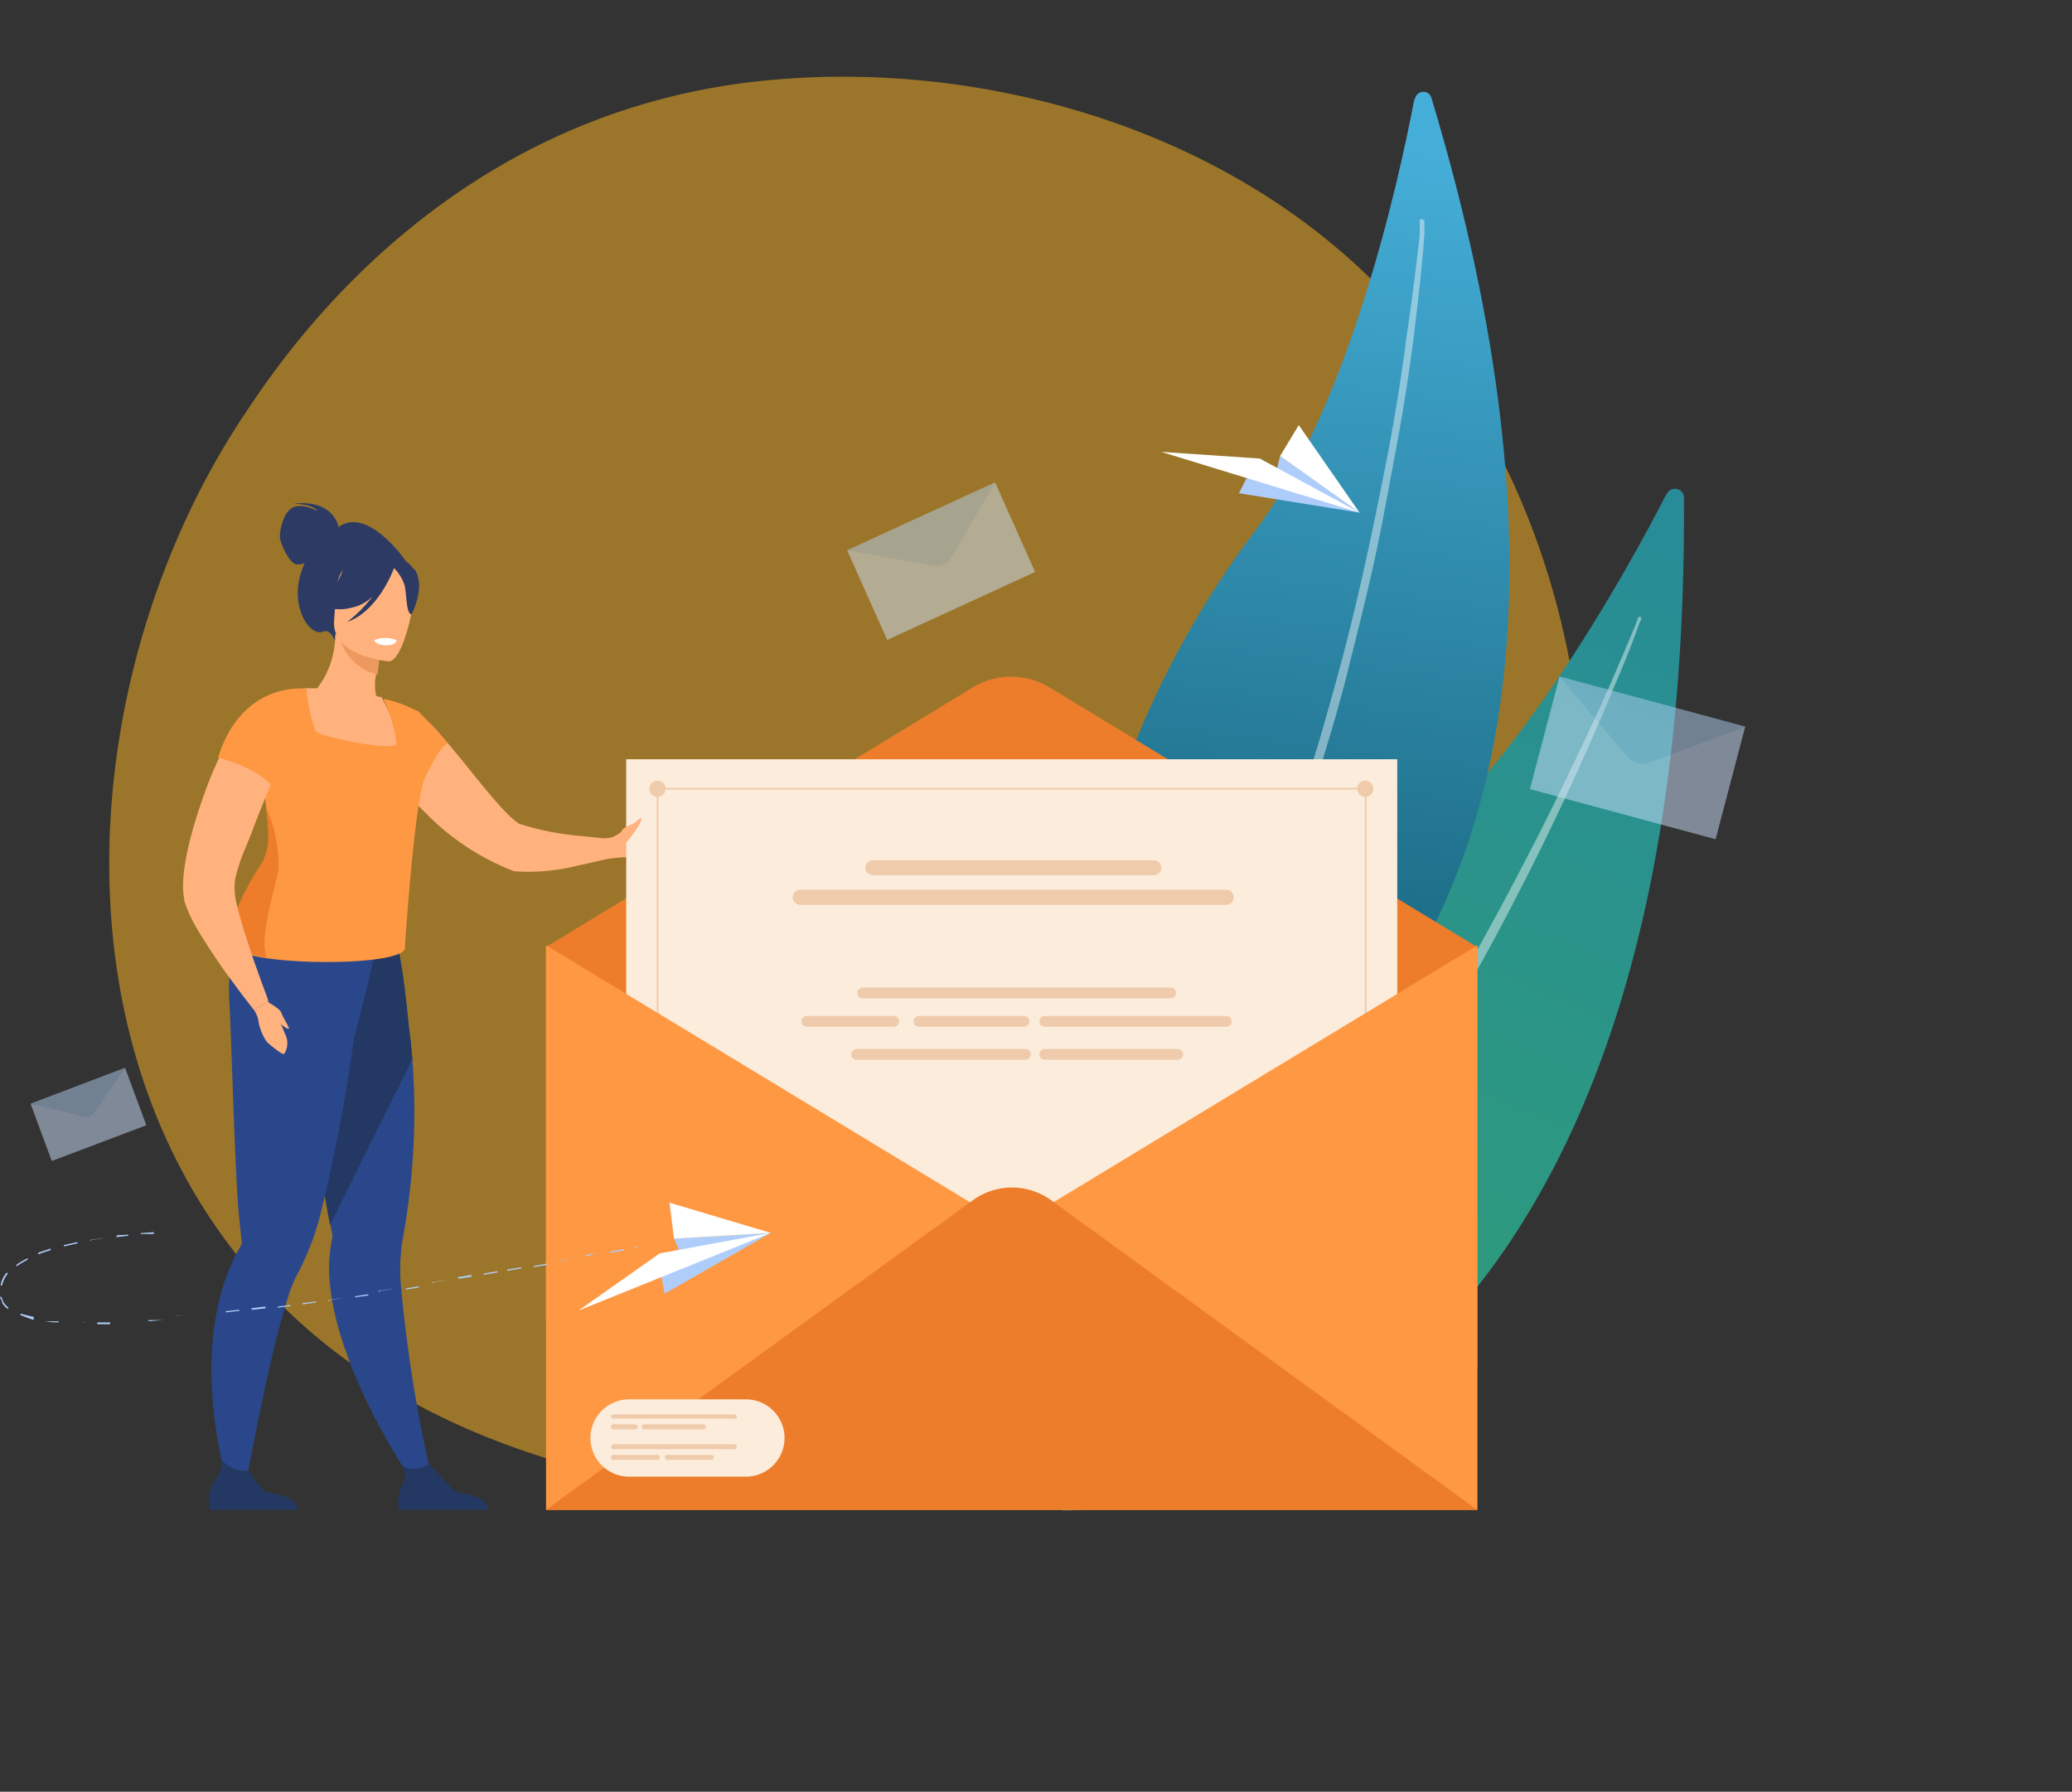 <svg id="Capa_1" data-name="Capa 1" xmlns="http://www.w3.org/2000/svg" xmlns:xlink="http://www.w3.org/1999/xlink" viewBox="0 0 115.28 99.68"><rect x="0" y="0" width="115.28" height="99.68" fill="#333333" stroke="none"/><defs><style>.cls-1{fill:none;}.cls-2{opacity:0.53;}.cls-3{clip-path:url(#clip-path);}.cls-4{fill:#f8b122;}.cls-5{clip-path:url(#clip-path-2);}.cls-6{fill:url(#Degradado_sin_nombre_7);}.cls-7{opacity:0.43;}.cls-8{clip-path:url(#clip-path-3);}.cls-9{fill:#fff;}.cls-10{clip-path:url(#clip-path-4);}.cls-11{fill:url(#Degradado_sin_nombre_8);}.cls-12{clip-path:url(#clip-path-5);}.cls-13{fill:#2c3a64;}.cls-14{fill:#2b478b;}.cls-15{fill:#233862;}.cls-16{fill:#ffb27d;}.cls-17{fill:#ff9843;}.cls-18{fill:#ed985f;}.cls-19{fill:#ed7d2b;}.cls-20{fill:#fcecdb;}.cls-21{fill:#efcbab;}.cls-22{opacity:0.5;}.cls-23{clip-path:url(#clip-path-6);}.cls-24{fill:#cde0fb;}.cls-25{fill:#b1cff2;}.cls-26{clip-path:url(#clip-path-7);}.cls-27{clip-path:url(#clip-path-8);}.cls-28{fill:#afcdfb;}</style><clipPath id="clip-path" transform="translate(-2.87 -7.31)"><rect class="cls-1" x="8.95" y="11.58" width="82.11" height="79.68"/></clipPath><clipPath id="clip-path-2" transform="translate(-2.87 -7.31)"><path class="cls-1" d="M95.6,34.77c-2.31,4.5-8.73,16.11-16,21.45C67.67,64.92,57.64,81,62,91.34c0,0,34.93.84,34.56-56.34a.49.49,0,0,0-.5-.5.48.48,0,0,0-.44.27"/></clipPath><linearGradient id="Degradado_sin_nombre_7" x1="-907.77" y1="851.05" x2="-907.56" y2="851.05" gradientTransform="matrix(-156.88, 350.84, 350.84, 156.88, -440911.5, 184993.78)" gradientUnits="userSpaceOnUse"><stop offset="0" stop-color="#288b99"/><stop offset="0.64" stop-color="#2e9c79"/><stop offset="1" stop-color="#31a36c"/></linearGradient><clipPath id="clip-path-3" transform="translate(-2.87 -7.31)"><rect class="cls-1" x="65.26" y="41.51" width="28.94" height="44.84"/></clipPath><clipPath id="clip-path-4" transform="translate(-2.87 -7.31)"><path class="cls-1" d="M81.56,12.83c-.91,4.77-3.67,17.2-8.93,24.11C64.07,48.2,59.2,65.71,66,74c0,0,32.27-8.88,16.52-61.21a.47.47,0,0,0-.92,0"/></clipPath><linearGradient id="Degradado_sin_nombre_8" x1="-907.54" y1="850.87" x2="-907.34" y2="850.87" gradientTransform="matrix(-48.17, 364.54, 364.54, 48.17, -353804.12, 289859.36)" gradientUnits="userSpaceOnUse"><stop offset="0" stop-color="#45aed8"/><stop offset="1" stop-color="#003e4c"/></linearGradient><clipPath id="clip-path-5" transform="translate(-2.87 -7.31)"><rect class="cls-1" x="67.6" y="19.42" width="14.52" height="49.08"/></clipPath><clipPath id="clip-path-6" transform="translate(-2.87 -7.31)"><rect class="cls-1" x="49.99" y="34.14" width="10.47" height="8.77"/></clipPath><clipPath id="clip-path-7" transform="translate(-2.87 -7.31)"><rect class="cls-1" x="4.57" y="66.73" width="6.44" height="5.18"/></clipPath><clipPath id="clip-path-8" transform="translate(-2.87 -7.31)"><rect class="cls-1" x="87.98" y="44.94" width="11.99" height="9.06"/></clipPath></defs><title>confirmacion</title><g class="cls-2"><g class="cls-3"><path class="cls-4" d="M81.54,80.05A29.21,29.21,0,0,1,77,83.74C62.18,94,44.65,91,40.92,90.29c-5.5-1.08-16.13-3.17-23.82-11.9-11.64-13.22-9.82-34-.8-47.77C18,28.1,26.67,14.15,44.39,11.91c10.72-1.35,23.22,1.38,32.27,8.71,19,15.37,17.65,46.44,4.88,59.43" transform="translate(-2.87 -7.31)"/></g></g><g class="cls-5"><polygon class="cls-6" points="115.28 36.8 87.5 99.68 33.54 75.25 61.32 12.37 115.28 36.8"/></g><g class="cls-7"><g class="cls-8"><path class="cls-9" d="M94.2,41.63c0,.15-.09.27-.14.41l-.14.39-.3.79q-.3.78-.63,1.56c-.42,1-.86,2.06-1.31,3.09C90.79,49.92,89.83,52,88.85,54s-2,4-3.09,6-2.19,3.91-3.36,5.82a108.75,108.75,0,0,1-7.65,11c-1.41,1.73-2.87,3.43-4.42,5a56.89,56.89,0,0,1-4.92,4.53.09.09,0,0,1-.13,0,.09.09,0,0,1,0-.12h0a63.6,63.6,0,0,0,4.78-4.65c1.51-1.63,2.94-3.34,4.31-5.09s2.68-3.55,3.94-5.39,2.46-3.72,3.63-5.61c2.34-3.8,4.48-7.72,6.51-11.7q1.52-3,2.91-6c.47-1,.93-2,1.38-3.06l.66-1.54.32-.77.16-.39.14-.38v0a.09.09,0,0,1,.16.06" transform="translate(-2.87 -7.31)"/></g></g><g class="cls-10"><polygon class="cls-11" points="103.26 6.19 94.69 71.82 48.44 65.63 57 0 103.26 6.19"/></g><g class="cls-7"><g class="cls-12"><path class="cls-9" d="M82.12,19.51c0,.15,0,.28,0,.42l0,.4-.06.8-.15,1.6c-.12,1.07-.24,2.14-.37,3.2-.27,2.13-.6,4.25-1,6.37s-.77,4.23-1.23,6.32-1,4.19-1.51,6.26a104.71,104.71,0,0,1-4,12.22C72.92,59.08,72,61,71.06,63a57.73,57.73,0,0,1-3.3,5.51.1.1,0,0,1-.12,0,.08.08,0,0,1,0-.12h0a61,61,0,0,0,3.12-5.58c1-1.91,1.8-3.88,2.59-5.86s1.5-4,2.16-6,1.24-4.09,1.81-6.15c1.13-4.13,2-8.32,2.82-12.53q.59-3.15,1-6.33c.16-1.06.3-2.12.44-3.19l.19-1.59.09-.8,0-.4a2.64,2.64,0,0,0,0-.38v0a.11.11,0,0,1,.09-.09.09.09,0,0,1,.08.09" transform="translate(-2.87 -7.31)"/></g></g><path class="cls-13" d="M21.7,36.64c0-.13-.33-1.55-2.5-1.31,0,0,1.08,0,1.33.42,0,0-.81-.48-1.37-.2s-.76,1.37-.71,1.71.53,1.41.92,1.45a1.18,1.18,0,0,0,.45-.07,3.77,3.77,0,0,0-.21.57c-.61,1.92.53,3.54,1.23,3.24.46-.19.7.6.7.6l4-4.4s-2.17-3.26-3.86-2" transform="translate(-2.87 -7.31)"/><path class="cls-14" d="M26.94,89.65,26,90s-4.24-6-4.77-11.21a8.21,8.21,0,0,1,.14-2.68l-.11-.66c0-.2-.08-.44-.12-.71-.14-.8-.33-1.9-.55-3.14-.5-2.87-1.14-6.54-1.65-9.24l.27-.08L22,61.36l.58-1.89,2.13-.56s.47.93.89,5.37q.12.87.21,1.92A38.75,38.75,0,0,1,25.62,74c-.09.77-.22,1.57-.37,2.39a10.66,10.66,0,0,0-.08,2.35,78.88,78.88,0,0,0,1.77,11" transform="translate(-2.87 -7.31)"/><path class="cls-15" d="M25.83,66.2l-4.61,9.27c0-.2-.08-.44-.12-.71-.14-.8-.33-1.9-.55-3.14-.5-2.87-1.14-6.54-1.65-9.24l.27-.08L22,61.36l.58-1.89,2.13-.56s.47.93.89,5.37q.12.87.21,1.92" transform="translate(-2.87 -7.31)"/><path class="cls-14" d="M23.8,60.1l-.11-.93c-1.78.48-6.56-1.34-6.56-1.34s-1.73,1.54-1.5,5.23c.11,1.8.31,9.46.52,11.73.08.82.15,1.4.17,1.64h0a.36.36,0,0,1-.06.2,10.45,10.45,0,0,0-.78,1.66c-2.07,5.61.32,12.51.32,12.51l.62-.26s1.37-7.68,2.48-11.07a6.52,6.52,0,0,1,.53-1.3,15,15,0,0,0,1.34-3.6A91.72,91.72,0,0,0,22.57,65c.06,0,1.23-4.91,1.23-4.91" transform="translate(-2.87 -7.31)"/><path class="cls-16" d="M26.68,52.67l.11.11a13.89,13.89,0,0,0,4.68,3,11.3,11.3,0,0,0,3.65-.34c.88-.18,1.65-.38,2-.45l.15,0L37.11,54s-.8-.06-1.79-.17a15.56,15.56,0,0,1-3.56-.69c-1-.62-2.85-3.23-4.31-4.87l-.22-.26-.17-.19s0,0,0,0a1.53,1.53,0,0,1-.18-.18h0a6.23,6.23,0,0,0-.71-.59c-.26-.14-.47-.17-.62,0a2.27,2.27,0,0,0-.37.55,2.68,2.68,0,0,0-.12.24.52.52,0,0,0-.06.16,3.35,3.35,0,0,0-.2,1.22A3.86,3.86,0,0,0,25,50.37a6.57,6.57,0,0,0,1.7,2.3" transform="translate(-2.87 -7.31)"/><path class="cls-16" d="M25.35,48.86a5.48,5.48,0,0,1-2,.78c-3,.62-4.09-2-4.47-3.75a2.46,2.46,0,0,1,1-.29l.64,0a4.89,4.89,0,0,0,1-3l.14,0,2.34.72s-.13.76-.2,1.47a2.91,2.91,0,0,0,0,1.24l.3.07h0a16.15,16.15,0,0,1,1.15,2.71" transform="translate(-2.87 -7.31)"/><path class="cls-17" d="M26.4,50.77a1.8,1.8,0,0,1,0,.19c-.53,1.79-1,9-1,9,.28.89-4.86,1.07-7.69.66-1-.15-1.76-.38-1.81-.68-.51-1.16.73-3.32,1.45-4.42a2.55,2.55,0,0,0,.23-.43,2.93,2.93,0,0,0,.23-1.21c0-.57-.07-1.12-.13-1.64-.11-1-.26-1.82-.33-2.42h0l.42-.43a4.34,4.34,0,0,0,.52-.57.9.9,0,0,0,.2-.6,2.57,2.57,0,0,0-.08-.47l-.06-.22a6.53,6.53,0,0,0-.65-1.42,5.55,5.55,0,0,1,2.24-.47l0,.22A8.3,8.3,0,0,0,20.44,48c.26.3,4.35,1.15,4.49.68a8.29,8.29,0,0,0-.73-2.49h0a6.77,6.77,0,0,1,1.9.69h0c-.71.63.67,2.21.3,3.93" transform="translate(-2.87 -7.31)"/><path class="cls-18" d="M24.08,43.37s-.13.76-.2,1.47a2.87,2.87,0,0,1-2.14-2.19Z" transform="translate(-2.87 -7.31)"/><path class="cls-16" d="M24.46,44.1s-3.17-.27-3-2.27-.09-3.37,2-3.29,2.35.89,2.44,1.57-.59,4-1.42,4" transform="translate(-2.87 -7.31)"/><path class="cls-13" d="M25.9,39c-.43-.65-.82-.55-1-.39a2.2,2.2,0,0,0-2.89.17,3.82,3.82,0,0,1-1.46,2.13,2.61,2.61,0,0,0,1.91.2,2.22,2.22,0,0,0,1.15-.64,7.48,7.48,0,0,1-1.42,1.44c1.66-.58,2.52-2.75,2.6-3a2.42,2.42,0,0,1,.6,1c.11.52.08,1.58.38,1.57,0,0,.81-1.52.17-2.5" transform="translate(-2.87 -7.31)"/><path class="cls-16" d="M40,53.92c-.32.31-.64,1.07-1.61,1.06a14,14,0,0,0-1.75.11l-.21,0,0-1.12h0a6,6,0,0,0,1.91-.54c.54-.36,1.78,0,1.78,0s.19.18-.13.48" transform="translate(-2.87 -7.31)"/><path class="cls-15" d="M19.43,91.31H14.51A2.71,2.71,0,0,1,14.65,90c.24-.56.63-.81.54-1.48a1.76,1.76,0,0,0,1.53.6,5.6,5.6,0,0,0,.85,1.12c.33.23,1.76.15,1.86,1.09" transform="translate(-2.87 -7.31)"/><path class="cls-15" d="M30,91.31H25.07A2.1,2.1,0,0,1,25.21,90a1,1,0,0,0,0-1.15,1.54,1.54,0,0,0,1.56-.1,19.48,19.48,0,0,0,1.4,1.49c.32.23,1.76.15,1.86,1.09" transform="translate(-2.87 -7.31)"/><path class="cls-9" d="M23.7,42.94s.05.26.69.27c0,0,.54,0,.54-.29a1.7,1.7,0,0,0-1.23,0" transform="translate(-2.87 -7.31)"/><path class="cls-19" d="M18.37,55.63c-.2,1.25-1.09,3.75-.67,4.95-1-.15-1.76-.38-1.81-.68-.51-1.16.73-3.32,1.45-4.42a2.55,2.55,0,0,0,.23-.43,2.93,2.93,0,0,0,.23-1.21c0-.57-.07-1.12-.13-1.64a8.13,8.13,0,0,1,.7,3.43" transform="translate(-2.87 -7.31)"/><path class="cls-17" d="M25.34,47.21c0,1.11.82,4.15,1,3.75s1-2.2,1.44-2.27a20.07,20.07,0,0,0-1.69-1.85,3.16,3.16,0,0,0-.76.37" transform="translate(-2.87 -7.31)"/><path class="cls-16" d="M17.79,63,17,63.5l-.53-.68-.15-.2c-.26-.34-.56-.76-.89-1.2h0c-.55-.78-1.15-1.68-1.62-2.48a7.68,7.68,0,0,1-.69-1.52.53.53,0,0,1,0-.12c-.24-1.06.2-3.15.9-5.2.09-.28.2-.56.29-.83a21.82,21.82,0,0,1,1.21-2.71,9.7,9.7,0,0,1,.73-1.15,2.47,2.47,0,0,1,.24-.29,1,1,0,0,1,.14-.15,3.34,3.34,0,0,1,2.28,1.13,1,1,0,0,1,0,.14c-.31,1-.78,2.25-1.28,3.46-.27.66-.54,1.33-.78,2-.16.37-.29.72-.42,1a11.2,11.2,0,0,0-.48,1.52A3.8,3.8,0,0,0,16,57.44c.22,1,.63,2.24,1,3.33L17.44,62l.35.94" transform="translate(-2.87 -7.31)"/><path class="cls-17" d="M18.15,51.24C17.33,50,15,49.46,15,49.46c1.32-4.24,4.78-3.84,4.78-3.84S18.52,50,18.15,51.24" transform="translate(-2.87 -7.31)"/><path class="cls-16" d="M17,63.5a1.52,1.52,0,0,1,.24.55,2.78,2.78,0,0,0,.49,1.24c.27.24.87.73.95.65a1.11,1.11,0,0,0,.1-1c-.1-.18-.24-.69-.42-.81A3.86,3.86,0,0,1,17.79,63Z" transform="translate(-2.87 -7.31)"/><path class="cls-16" d="M17.79,63.07s.65.34.74.6.45.81.41.87-.6-.3-.79-.63a4.68,4.68,0,0,1-.36-.84" transform="translate(-2.87 -7.31)"/><path class="cls-19" d="M33.24,60,57,45.55a4.12,4.12,0,0,1,4.26,0L85.06,60V83.46L33.24,80.83Z" transform="translate(-2.87 -7.31)"/><rect class="cls-20" x="34.84" y="42.24" width="42.9" height="37.53"/><path class="cls-21" d="M39,51.2a.45.45,0,1,1,.44.44A.45.45,0,0,1,39,51.2" transform="translate(-2.87 -7.31)"/><path class="cls-21" d="M78.38,51.2a.45.45,0,1,1,.44.44.45.45,0,0,1-.44-.44" transform="translate(-2.87 -7.31)"/><rect class="cls-21" x="36.59" y="43.83" width="39.37" height="0.1"/><rect class="cls-21" x="36.54" y="43.7" width="0.1" height="39.86"/><rect class="cls-21" x="75.93" y="43.7" width="0.1" height="39.86"/><polygon class="cls-17" points="82.2 52.59 82.2 84 30.38 84 30.38 52.59 56.29 68.29 82.2 52.59"/><path class="cls-19" d="M33.24,91.31,57,74.08a3.71,3.71,0,0,1,4.35,0L85.06,91.31Z" transform="translate(-2.87 -7.31)"/><path class="cls-21" d="M67.06,56H51.42a.42.42,0,0,1-.41-.42.41.41,0,0,1,.41-.41H67.06a.41.41,0,0,1,.42.41.42.42,0,0,1-.42.42" transform="translate(-2.87 -7.31)"/><path class="cls-21" d="M71.09,57.65H47.39a.42.42,0,0,1,0-.84h23.7a.42.42,0,0,1,0,.84" transform="translate(-2.87 -7.31)"/><path class="cls-21" d="M68,62.85H50.87a.3.3,0,0,1,0-.6H68a.3.3,0,0,1,0,.6" transform="translate(-2.87 -7.31)"/><path class="cls-21" d="M52.59,64.43H47.76a.3.3,0,1,1,0-.6h4.83a.3.3,0,1,1,0,.6" transform="translate(-2.87 -7.31)"/><path class="cls-21" d="M59.88,64.43H54a.3.3,0,0,1,0-.6h5.84a.3.3,0,0,1,0,.6" transform="translate(-2.87 -7.31)"/><path class="cls-21" d="M71.13,64.43H61a.3.3,0,0,1,0-.6h10.1a.3.3,0,0,1,0,.6" transform="translate(-2.87 -7.31)"/><path class="cls-21" d="M59.92,66.27H50.53a.31.31,0,0,1-.3-.3.3.3,0,0,1,.3-.3h9.39a.29.29,0,0,1,.3.3.3.3,0,0,1-.3.3" transform="translate(-2.87 -7.31)"/><path class="cls-21" d="M68.36,66.27H61a.31.31,0,0,1-.3-.3.3.3,0,0,1,.3-.3h7.4a.3.3,0,0,1,.3.3.31.31,0,0,1-.3.3" transform="translate(-2.87 -7.31)"/><g class="cls-22"><g class="cls-23"><polygon class="cls-24" points="55.36 26.83 57.59 31.82 49.36 35.6 47.13 30.61 52.36 31.21 55.36 26.83"/><path class="cls-25" d="M50,37.92l8.24-3.78-2.46,4.2a.92.92,0,0,1-1,.44Z" transform="translate(-2.87 -7.31)"/></g></g><g class="cls-22"><g class="cls-26"><polygon class="cls-24" points="6.96 59.41 8.14 62.6 2.88 64.59 1.7 61.4 4.92 62 6.96 59.41"/><path class="cls-25" d="M4.57,68.71l5.26-2-1.7,2.49a.59.59,0,0,1-.61.24Z" transform="translate(-2.87 -7.31)"/></g></g><g class="cls-22"><g class="cls-27"><polygon class="cls-24" points="97.1 40.42 95.45 46.69 85.12 43.9 86.77 37.63 91.11 42.16 97.1 40.42"/><path class="cls-25" d="M89.63,44.94,100,47.74l-5.37,2a1.08,1.08,0,0,1-1.19-.31Z" transform="translate(-2.87 -7.31)"/></g></g><path class="cls-28" d="M7.56,80.83H6.84a0,0,0,0,1,0,0s0,0,0,0h.72a0,0,0,0,1,.05.05,0,0,0,0,1-.05,0m.72,0a.05.05,0,0,1,0,0,0,0,0,0,1,0,0l.72,0a0,0,0,0,1,0,.1l-.72,0Zm-2.16,0h0q-.37,0-.72-.06a0,0,0,0,1,0,0s0-.05,0,0l.72,0a.07.07,0,0,1,0,.06,0,0,0,0,1,0,0m3.6,0s0,0-.05,0,0,0,.05,0l.72,0s.05,0,.05,0a0,0,0,0,1-.05,0l-.72,0Zm1.44-.08a0,0,0,0,1-.05,0,.05.05,0,0,1,.05-.05l.71,0a.07.07,0,0,1,.06,0,0,0,0,0,1,0,0l-.72.06h0m-6.47-.07h0A6.8,6.8,0,0,1,4,80.46s0,0,0-.06a0,0,0,0,1,.06,0,7,7,0,0,0,.69.17s0,0,0,0a0,0,0,0,1,0,0m7.91,0a0,0,0,0,1,0,0s0-.05,0-.05l.72-.06s0,0,0,0a0,0,0,0,1,0,0l-.72.07h0M14,80.45a.05.05,0,0,1,0,0,0,0,0,0,1,0,0l.71-.07s0,0,0,0,0,0,0,0l-.71.07h0m1.43-.14a0,0,0,0,1,0,0s0-.05,0-.05l.71-.08a.07.07,0,0,1,.06,0,.06.06,0,0,1-.05.06l-.71.08h0M3.35,80.15h0A.87.87,0,0,1,3,79.8c0-.09-.08-.18-.11-.27a.07.07,0,0,1,0-.07.06.06,0,0,1,.06,0,1.72,1.72,0,0,0,.1.26.85.85,0,0,0,.27.31s0,0,0,.06a0,0,0,0,1,0,0m13.54,0a0,0,0,0,1,0,0s0,0,0,0L17.6,80a.05.05,0,1,1,0,.1l-.72.08h0M18.32,80a0,0,0,0,1,0,0s0,0,0,0l.71-.09s0,0,0,0,0,.05,0,.06l-.71.09h0m1.43-.19s-.05,0-.05,0a.07.07,0,0,1,0-.06l.72-.09s.05,0,.05,0,0,.05,0,.05l-.72.1h0m1.43-.19a0,0,0,0,1-.05,0s0-.05,0-.05l.71-.1s.05,0,.06,0a0,0,0,0,1,0,0l-.72.11h0m1.42-.21a0,0,0,0,1,0,0s0,0,0,0l.71-.11s.05,0,.05,0,0,0,0,.06l-.71.1h0M24,79.17a0,0,0,0,1-.05,0,.07.07,0,0,1,0-.06l.71-.1s.05,0,.06,0,0,0,0,0l-.71.11h0M25.45,79a.07.07,0,0,1-.05,0,0,0,0,0,1,0,0l.72-.12s.05,0,.05,0a0,0,0,0,1,0,.06l-.71.11h0M2.91,78.84h0s0,0,0-.06a1.45,1.45,0,0,1,.32-.66s0,0,.06,0a0,0,0,0,1,0,.07,1.43,1.43,0,0,0-.3.62s0,0,0,0m24-.11a0,0,0,0,1-.05,0s0,0,0-.06l.71-.11s.05,0,.05,0,0,0,0,0l-.71.12h0m1.42-.23a0,0,0,0,1-.05,0s0-.06,0-.06l.71-.12a.05.05,0,0,1,0,.1l-.71.12h0m1.42-.24a.07.07,0,0,1,0,0,.05.05,0,0,1,0-.06l.71-.12a.07.07,0,0,1,.06,0s0,.06,0,.06l-.71.12h0M31.14,78a.07.07,0,0,1-.05,0,.07.07,0,0,1,0-.06l.71-.12a.05.05,0,0,1,.06,0,.07.07,0,0,1,0,.06l-.71.12h0m1.42-.25a.05.05,0,0,1-.05,0s0,0,0,0l.71-.13a.05.05,0,0,1,.06,0,.07.07,0,0,1,0,.06l-.71.12h0m-28.8-.06s0,0,0,0a0,0,0,0,1,0-.06,3.74,3.74,0,0,1,.63-.37,0,0,0,0,1,0,.08,5.08,5.08,0,0,0-.62.37h0M34,77.52a.07.07,0,0,1,0,0,.05.05,0,0,1,0-.06l.71-.12s0,0,.06,0,0,0,0,0l-.71.13h0m1.42-.26a.05.05,0,0,1,0,0s0,0,0,0L36.1,77s0,0,.06,0,0,0,0,0l-.71.13h0M5,77.06s0,0,0,0A0,0,0,0,1,5,77l.69-.23a0,0,0,0,1,0,.09c-.24.07-.47.15-.68.23H5M36.82,77a.07.07,0,0,1,0,0,.05.05,0,0,1,0-.06l.71-.13a.05.05,0,0,1,.06,0,.07.07,0,0,1,0,.06l-.71.13h0m1.42-.27a.07.07,0,0,1-.05,0,.08.08,0,0,1,0-.06h.08a.05.05,0,0,1,.06,0s0,0-.12.06h0M6.42,76.64a.05.05,0,0,1,0,0s0-.06,0-.06l.7-.16s.06,0,.06,0a0,0,0,0,1,0,.06l-.7.16h0m1.41-.29a0,0,0,0,1,0,0s0,0,0-.06l.71-.11s.05,0,.05,0,0,0,0,0l-.71.12h0m1.43-.21a.07.07,0,0,1,0,0s0-.06,0-.06L10,76A.07.07,0,0,1,10,76a.06.06,0,0,1,0,.06l-.71.08h0M10.7,76a0,0,0,1,1,0-.09l.73-.05a0,0,0,0,1,0,.1l-.72,0h0" transform="translate(-2.87 -7.31)"/><polygon class="cls-28" points="36.98 71.97 42.88 68.59 37.5 68.91 37.91 69.83 36.8 71.08 36.98 71.97"/><polygon class="cls-9" points="42.88 68.59 36.7 69.73 32.19 72.91 42.88 68.59"/><polygon class="cls-9" points="37.5 68.91 42.88 68.59 37.25 66.91 37.5 68.91"/><polygon class="cls-28" points="68.93 27.44 75.64 28.52 71.22 25.37 70.98 26.35 69.34 26.63 68.93 27.44"/><polygon class="cls-9" points="75.64 28.52 70.09 25.51 64.61 25.14 75.64 28.52"/><polygon class="cls-9" points="71.22 25.37 75.64 28.52 72.26 23.65 71.22 25.37"/><path class="cls-16" d="M36.67,54s.7-.27.78-.45.32-.27.6-.4.44-.36.48-.33,0,.19-.06.32a7.72,7.72,0,0,1-.77,1.06c-.17.1-1-.2-1-.2" transform="translate(-2.87 -7.31)"/><path class="cls-20" d="M44.37,89.46h-6.5a2.15,2.15,0,0,1,0-4.3h6.5a2.15,2.15,0,0,1,0,4.3" transform="translate(-2.87 -7.31)"/><path class="cls-21" d="M43.77,86.23H37a.13.13,0,0,1-.13-.14A.14.14,0,0,1,37,86h6.73a.14.14,0,0,1,.13.14.13.13,0,0,1-.13.14" transform="translate(-2.87 -7.31)"/><path class="cls-21" d="M38.24,86.83H37a.14.14,0,0,1,0-.28h1.2a.14.14,0,0,1,0,.28" transform="translate(-2.87 -7.31)"/><path class="cls-21" d="M42,86.83H38.71a.14.14,0,1,1,0-.28H42a.14.14,0,1,1,0,.28" transform="translate(-2.87 -7.31)"/><path class="cls-21" d="M43.77,87.93H37a.13.13,0,0,1-.13-.14.13.13,0,0,1,.13-.13h6.73a.13.13,0,0,1,.13.13.13.13,0,0,1-.13.14" transform="translate(-2.87 -7.31)"/><path class="cls-21" d="M39.48,88.53H37a.14.14,0,0,1,0-.28h2.44a.14.14,0,0,1,0,.28" transform="translate(-2.87 -7.31)"/><path class="cls-21" d="M42.45,88.53H40a.14.14,0,0,1,0-.28h2.44a.14.14,0,0,1,0,.28" transform="translate(-2.87 -7.31)"/></svg>